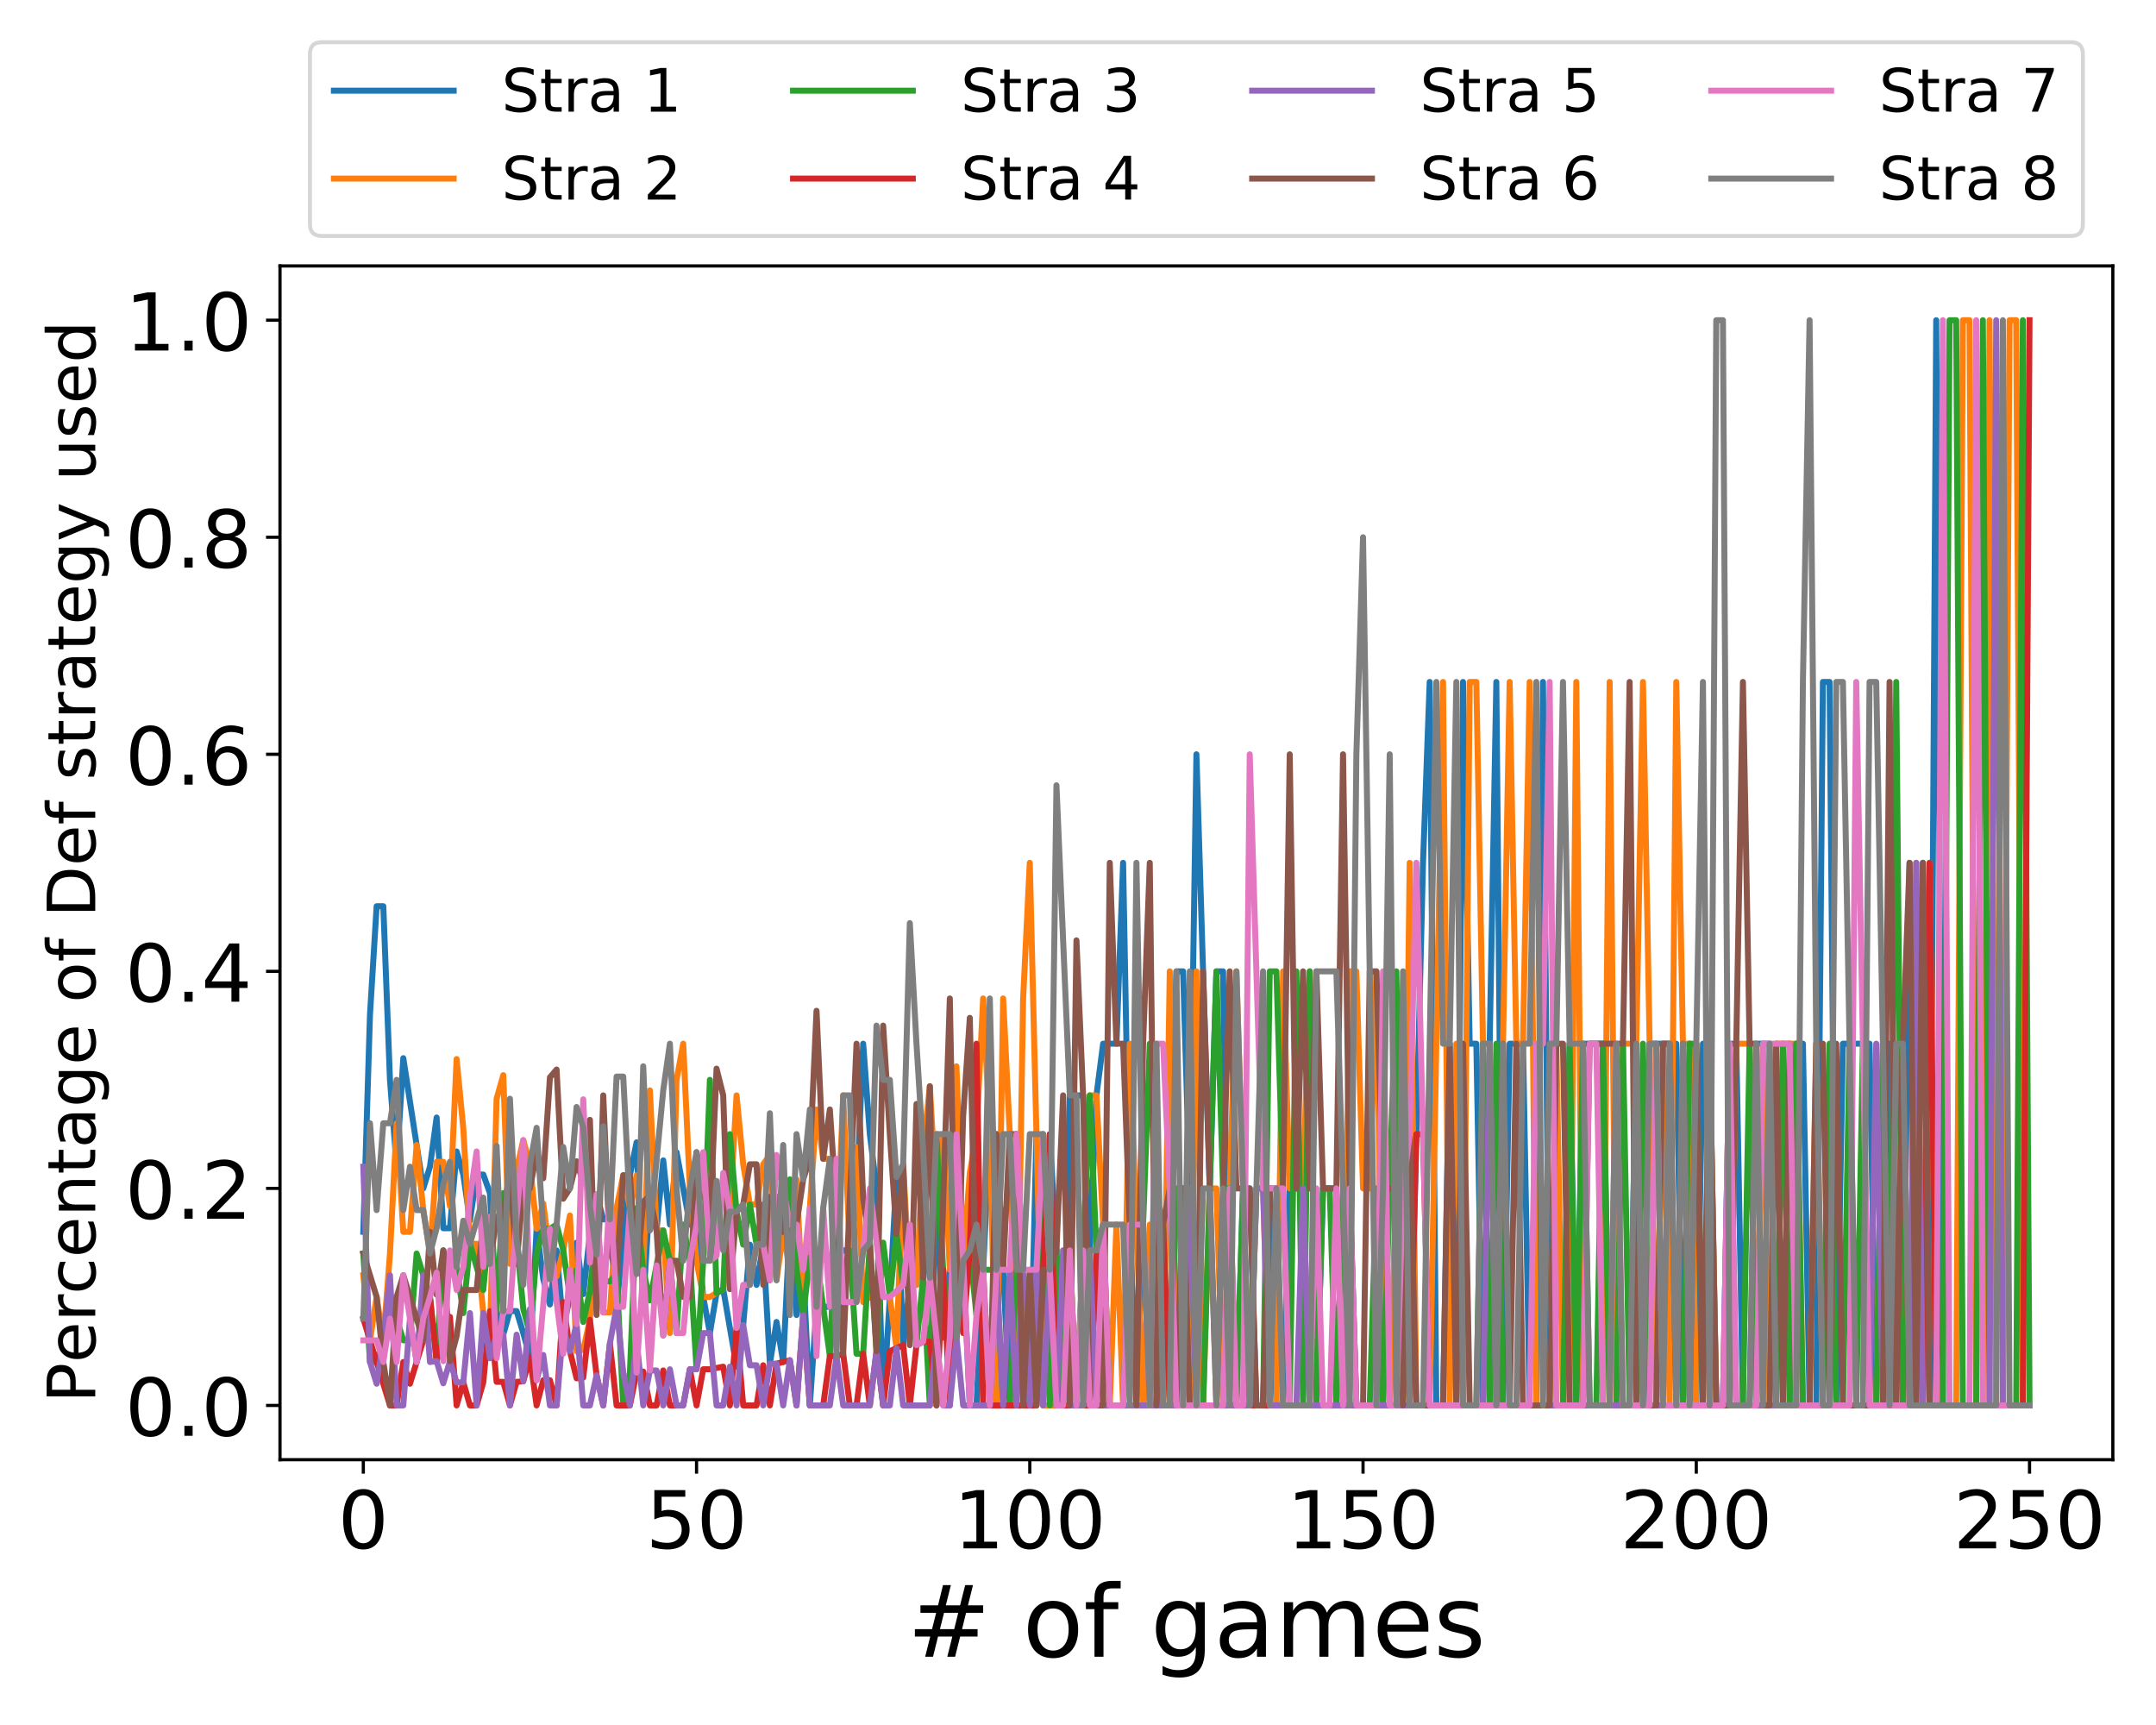 <?xml version="1.0" encoding="utf-8" standalone="no"?>
<!DOCTYPE svg PUBLIC "-//W3C//DTD SVG 1.1//EN"
  "http://www.w3.org/Graphics/SVG/1.1/DTD/svg11.dtd">
<!-- Created with matplotlib (https://matplotlib.org/) -->
<svg height="432pt" version="1.1" viewBox="0 0 540 432" width="540pt" xmlns="http://www.w3.org/2000/svg" xmlns:xlink="http://www.w3.org/1999/xlink">
 <defs>
  <style type="text/css">
*{stroke-linecap:butt;stroke-linejoin:round;}
  </style>
 </defs>
 <g id="figure_1">
  <g id="patch_1">
   <path d="M 0 432 
L 540 432 
L 540 0 
L 0 0 
z
" style="fill:#ffffff;"/>
  </g>
  <g id="axes_1">
   <g id="patch_2">
    <path d="M 70.13 365.56 
L 529.188 365.56 
L 529.188 66.6 
L 70.13 66.6 
z
" style="fill:#ffffff;"/>
   </g>
   <g id="matplotlib.axis_1">
    <g id="xtick_1">
     <g id="line2d_1">
      <defs>
       <path d="M 0 0 
L 0 3.5 
" id="m68099108a1" style="stroke:#000000;stroke-width:0.8;"/>
      </defs>
      <g>
       <use style="stroke:#000000;stroke-width:0.8;" x="90.996" xlink:href="#m68099108a1" y="365.56"/>
      </g>
     </g>
     <g id="text_1">
      <!-- 0 -->
      <defs>
       <path d="M 31.781 66.406 
Q 24.172 66.406 20.328 58.906 
Q 16.5 51.422 16.5 36.375 
Q 16.5 21.391 20.328 13.891 
Q 24.172 6.391 31.781 6.391 
Q 39.453 6.391 43.281 13.891 
Q 47.125 21.391 47.125 36.375 
Q 47.125 51.422 43.281 58.906 
Q 39.453 66.406 31.781 66.406 
z
M 31.781 74.219 
Q 44.047 74.219 50.516 64.516 
Q 56.984 54.828 56.984 36.375 
Q 56.984 17.969 50.516 8.266 
Q 44.047 -1.422 31.781 -1.422 
Q 19.531 -1.422 13.062 8.266 
Q 6.594 17.969 6.594 36.375 
Q 6.594 54.828 13.062 64.516 
Q 19.531 74.219 31.781 74.219 
z
" id="DejaVuSans-48"/>
      </defs>
      <g transform="translate(84.634 387.757)scale(0.2 -0.2)">
       <use xlink:href="#DejaVuSans-48"/>
      </g>
     </g>
    </g>
    <g id="xtick_2">
     <g id="line2d_2">
      <g>
       <use style="stroke:#000000;stroke-width:0.8;" x="174.461" xlink:href="#m68099108a1" y="365.56"/>
      </g>
     </g>
     <g id="text_2">
      <!-- 50 -->
      <defs>
       <path d="M 10.797 72.906 
L 49.516 72.906 
L 49.516 64.594 
L 19.828 64.594 
L 19.828 46.734 
Q 21.969 47.469 24.109 47.828 
Q 26.266 48.188 28.422 48.188 
Q 40.625 48.188 47.75 41.5 
Q 54.891 34.812 54.891 23.391 
Q 54.891 11.625 47.562 5.094 
Q 40.234 -1.422 26.906 -1.422 
Q 22.312 -1.422 17.547 -0.641 
Q 12.797 0.141 7.719 1.703 
L 7.719 11.625 
Q 12.109 9.234 16.797 8.062 
Q 21.484 6.891 26.703 6.891 
Q 35.156 6.891 40.078 11.328 
Q 45.016 15.766 45.016 23.391 
Q 45.016 31 40.078 35.438 
Q 35.156 39.891 26.703 39.891 
Q 22.75 39.891 18.812 39.016 
Q 14.891 38.141 10.797 36.281 
z
" id="DejaVuSans-53"/>
      </defs>
      <g transform="translate(161.736 387.757)scale(0.2 -0.2)">
       <use xlink:href="#DejaVuSans-53"/>
       <use x="63.623" xlink:href="#DejaVuSans-48"/>
      </g>
     </g>
    </g>
    <g id="xtick_3">
     <g id="line2d_3">
      <g>
       <use style="stroke:#000000;stroke-width:0.8;" x="257.926" xlink:href="#m68099108a1" y="365.56"/>
      </g>
     </g>
     <g id="text_3">
      <!-- 100 -->
      <defs>
       <path d="M 12.406 8.297 
L 28.516 8.297 
L 28.516 63.922 
L 10.984 60.406 
L 10.984 69.391 
L 28.422 72.906 
L 38.281 72.906 
L 38.281 8.297 
L 54.391 8.297 
L 54.391 0 
L 12.406 0 
z
" id="DejaVuSans-49"/>
      </defs>
      <g transform="translate(238.839 387.757)scale(0.2 -0.2)">
       <use xlink:href="#DejaVuSans-49"/>
       <use x="63.623" xlink:href="#DejaVuSans-48"/>
       <use x="127.246" xlink:href="#DejaVuSans-48"/>
      </g>
     </g>
    </g>
    <g id="xtick_4">
     <g id="line2d_4">
      <g>
       <use style="stroke:#000000;stroke-width:0.8;" x="341.391" xlink:href="#m68099108a1" y="365.56"/>
      </g>
     </g>
     <g id="text_4">
      <!-- 150 -->
      <g transform="translate(322.304 387.757)scale(0.2 -0.2)">
       <use xlink:href="#DejaVuSans-49"/>
       <use x="63.623" xlink:href="#DejaVuSans-53"/>
       <use x="127.246" xlink:href="#DejaVuSans-48"/>
      </g>
     </g>
    </g>
    <g id="xtick_5">
     <g id="line2d_5">
      <g>
       <use style="stroke:#000000;stroke-width:0.8;" x="424.856" xlink:href="#m68099108a1" y="365.56"/>
      </g>
     </g>
     <g id="text_5">
      <!-- 200 -->
      <defs>
       <path d="M 19.188 8.297 
L 53.609 8.297 
L 53.609 0 
L 7.328 0 
L 7.328 8.297 
Q 12.938 14.109 22.625 23.891 
Q 32.328 33.688 34.812 36.531 
Q 39.547 41.844 41.422 45.531 
Q 43.312 49.219 43.312 52.781 
Q 43.312 58.594 39.234 62.25 
Q 35.156 65.922 28.609 65.922 
Q 23.969 65.922 18.812 64.312 
Q 13.672 62.703 7.812 59.422 
L 7.812 69.391 
Q 13.766 71.781 18.938 73 
Q 24.125 74.219 28.422 74.219 
Q 39.75 74.219 46.484 68.547 
Q 53.219 62.891 53.219 53.422 
Q 53.219 48.922 51.531 44.891 
Q 49.859 40.875 45.406 35.406 
Q 44.188 33.984 37.641 27.219 
Q 31.109 20.453 19.188 8.297 
z
" id="DejaVuSans-50"/>
      </defs>
      <g transform="translate(405.769 387.757)scale(0.2 -0.2)">
       <use xlink:href="#DejaVuSans-50"/>
       <use x="63.623" xlink:href="#DejaVuSans-48"/>
       <use x="127.246" xlink:href="#DejaVuSans-48"/>
      </g>
     </g>
    </g>
    <g id="xtick_6">
     <g id="line2d_6">
      <g>
       <use style="stroke:#000000;stroke-width:0.8;" x="508.321" xlink:href="#m68099108a1" y="365.56"/>
      </g>
     </g>
     <g id="text_6">
      <!-- 250 -->
      <g transform="translate(489.234 387.757)scale(0.2 -0.2)">
       <use xlink:href="#DejaVuSans-50"/>
       <use x="63.623" xlink:href="#DejaVuSans-53"/>
       <use x="127.246" xlink:href="#DejaVuSans-48"/>
      </g>
     </g>
    </g>
    <g id="text_7">
     <!-- # of games -->
     <defs>
      <path d="M 51.125 44 
L 36.922 44 
L 32.812 27.688 
L 47.125 27.688 
z
M 43.797 71.781 
L 38.719 51.516 
L 52.984 51.516 
L 58.109 71.781 
L 65.922 71.781 
L 60.891 51.516 
L 76.125 51.516 
L 76.125 44 
L 58.984 44 
L 54.984 27.688 
L 70.516 27.688 
L 70.516 20.219 
L 53.078 20.219 
L 48 0 
L 40.188 0 
L 45.219 20.219 
L 30.906 20.219 
L 25.875 0 
L 18.016 0 
L 23.094 20.219 
L 7.719 20.219 
L 7.719 27.688 
L 24.906 27.688 
L 29 44 
L 13.281 44 
L 13.281 51.516 
L 30.906 51.516 
L 35.891 71.781 
z
" id="DejaVuSans-35"/>
      <path id="DejaVuSans-32"/>
      <path d="M 30.609 48.391 
Q 23.391 48.391 19.188 42.75 
Q 14.984 37.109 14.984 27.297 
Q 14.984 17.484 19.156 11.844 
Q 23.344 6.203 30.609 6.203 
Q 37.797 6.203 41.984 11.859 
Q 46.188 17.531 46.188 27.297 
Q 46.188 37.016 41.984 42.703 
Q 37.797 48.391 30.609 48.391 
z
M 30.609 56 
Q 42.328 56 49.016 48.375 
Q 55.719 40.766 55.719 27.297 
Q 55.719 13.875 49.016 6.219 
Q 42.328 -1.422 30.609 -1.422 
Q 18.844 -1.422 12.172 6.219 
Q 5.516 13.875 5.516 27.297 
Q 5.516 40.766 12.172 48.375 
Q 18.844 56 30.609 56 
z
" id="DejaVuSans-111"/>
      <path d="M 37.109 75.984 
L 37.109 68.5 
L 28.516 68.5 
Q 23.688 68.5 21.797 66.547 
Q 19.922 64.594 19.922 59.516 
L 19.922 54.688 
L 34.719 54.688 
L 34.719 47.703 
L 19.922 47.703 
L 19.922 0 
L 10.891 0 
L 10.891 47.703 
L 2.297 47.703 
L 2.297 54.688 
L 10.891 54.688 
L 10.891 58.5 
Q 10.891 67.625 15.141 71.797 
Q 19.391 75.984 28.609 75.984 
z
" id="DejaVuSans-102"/>
      <path d="M 45.406 27.984 
Q 45.406 37.75 41.375 43.109 
Q 37.359 48.484 30.078 48.484 
Q 22.859 48.484 18.828 43.109 
Q 14.797 37.75 14.797 27.984 
Q 14.797 18.266 18.828 12.891 
Q 22.859 7.516 30.078 7.516 
Q 37.359 7.516 41.375 12.891 
Q 45.406 18.266 45.406 27.984 
z
M 54.391 6.781 
Q 54.391 -7.172 48.188 -13.984 
Q 42 -20.797 29.203 -20.797 
Q 24.469 -20.797 20.266 -20.094 
Q 16.062 -19.391 12.109 -17.922 
L 12.109 -9.188 
Q 16.062 -11.328 19.922 -12.344 
Q 23.781 -13.375 27.781 -13.375 
Q 36.625 -13.375 41.016 -8.766 
Q 45.406 -4.156 45.406 5.172 
L 45.406 9.625 
Q 42.625 4.781 38.281 2.391 
Q 33.938 0 27.875 0 
Q 17.828 0 11.672 7.656 
Q 5.516 15.328 5.516 27.984 
Q 5.516 40.672 11.672 48.328 
Q 17.828 56 27.875 56 
Q 33.938 56 38.281 53.609 
Q 42.625 51.219 45.406 46.391 
L 45.406 54.688 
L 54.391 54.688 
z
" id="DejaVuSans-103"/>
      <path d="M 34.281 27.484 
Q 23.391 27.484 19.188 25 
Q 14.984 22.516 14.984 16.5 
Q 14.984 11.719 18.141 8.906 
Q 21.297 6.109 26.703 6.109 
Q 34.188 6.109 38.703 11.406 
Q 43.219 16.703 43.219 25.484 
L 43.219 27.484 
z
M 52.203 31.203 
L 52.203 0 
L 43.219 0 
L 43.219 8.297 
Q 40.141 3.328 35.547 0.953 
Q 30.953 -1.422 24.312 -1.422 
Q 15.922 -1.422 10.953 3.297 
Q 6 8.016 6 15.922 
Q 6 25.141 12.172 29.828 
Q 18.359 34.516 30.609 34.516 
L 43.219 34.516 
L 43.219 35.406 
Q 43.219 41.609 39.141 45 
Q 35.062 48.391 27.688 48.391 
Q 23 48.391 18.547 47.266 
Q 14.109 46.141 10.016 43.891 
L 10.016 52.203 
Q 14.938 54.109 19.578 55.047 
Q 24.219 56 28.609 56 
Q 40.484 56 46.344 49.844 
Q 52.203 43.703 52.203 31.203 
z
" id="DejaVuSans-97"/>
      <path d="M 52 44.188 
Q 55.375 50.25 60.062 53.125 
Q 64.75 56 71.094 56 
Q 79.641 56 84.281 50.016 
Q 88.922 44.047 88.922 33.016 
L 88.922 0 
L 79.891 0 
L 79.891 32.719 
Q 79.891 40.578 77.094 44.375 
Q 74.312 48.188 68.609 48.188 
Q 61.625 48.188 57.562 43.547 
Q 53.516 38.922 53.516 30.906 
L 53.516 0 
L 44.484 0 
L 44.484 32.719 
Q 44.484 40.625 41.703 44.406 
Q 38.922 48.188 33.109 48.188 
Q 26.219 48.188 22.156 43.531 
Q 18.109 38.875 18.109 30.906 
L 18.109 0 
L 9.078 0 
L 9.078 54.688 
L 18.109 54.688 
L 18.109 46.188 
Q 21.188 51.219 25.484 53.609 
Q 29.781 56 35.688 56 
Q 41.656 56 45.828 52.969 
Q 50 49.953 52 44.188 
z
" id="DejaVuSans-109"/>
      <path d="M 56.203 29.594 
L 56.203 25.203 
L 14.891 25.203 
Q 15.484 15.922 20.484 11.062 
Q 25.484 6.203 34.422 6.203 
Q 39.594 6.203 44.453 7.469 
Q 49.312 8.734 54.109 11.281 
L 54.109 2.781 
Q 49.266 0.734 44.188 -0.344 
Q 39.109 -1.422 33.891 -1.422 
Q 20.797 -1.422 13.156 6.188 
Q 5.516 13.812 5.516 26.812 
Q 5.516 40.234 12.766 48.109 
Q 20.016 56 32.328 56 
Q 43.359 56 49.781 48.891 
Q 56.203 41.797 56.203 29.594 
z
M 47.219 32.234 
Q 47.125 39.594 43.094 43.984 
Q 39.062 48.391 32.422 48.391 
Q 24.906 48.391 20.391 44.141 
Q 15.875 39.891 15.188 32.172 
z
" id="DejaVuSans-101"/>
      <path d="M 44.281 53.078 
L 44.281 44.578 
Q 40.484 46.531 36.375 47.5 
Q 32.281 48.484 27.875 48.484 
Q 21.188 48.484 17.844 46.438 
Q 14.5 44.391 14.5 40.281 
Q 14.5 37.156 16.891 35.375 
Q 19.281 33.594 26.516 31.984 
L 29.594 31.297 
Q 39.156 29.25 43.188 25.516 
Q 47.219 21.781 47.219 15.094 
Q 47.219 7.469 41.188 3.016 
Q 35.156 -1.422 24.609 -1.422 
Q 20.219 -1.422 15.453 -0.562 
Q 10.688 0.297 5.422 2 
L 5.422 11.281 
Q 10.406 8.688 15.234 7.391 
Q 20.062 6.109 24.812 6.109 
Q 31.156 6.109 34.562 8.281 
Q 37.984 10.453 37.984 14.406 
Q 37.984 18.062 35.516 20.016 
Q 33.062 21.969 24.703 23.781 
L 21.578 24.516 
Q 13.234 26.266 9.516 29.906 
Q 5.812 33.547 5.812 39.891 
Q 5.812 47.609 11.281 51.797 
Q 16.75 56 26.812 56 
Q 31.781 56 36.172 55.266 
Q 40.578 54.547 44.281 53.078 
z
" id="DejaVuSans-115"/>
     </defs>
     <g transform="translate(227.216 414.912)scale(0.25 -0.25)">
      <use xlink:href="#DejaVuSans-35"/>
      <use x="83.789" xlink:href="#DejaVuSans-32"/>
      <use x="115.576" xlink:href="#DejaVuSans-111"/>
      <use x="176.758" xlink:href="#DejaVuSans-102"/>
      <use x="211.963" xlink:href="#DejaVuSans-32"/>
      <use x="243.75" xlink:href="#DejaVuSans-103"/>
      <use x="307.227" xlink:href="#DejaVuSans-97"/>
      <use x="368.506" xlink:href="#DejaVuSans-109"/>
      <use x="465.918" xlink:href="#DejaVuSans-101"/>
      <use x="527.441" xlink:href="#DejaVuSans-115"/>
     </g>
    </g>
   </g>
   <g id="matplotlib.axis_2">
    <g id="ytick_1">
     <g id="line2d_7">
      <defs>
       <path d="M 0 0 
L -3.5 0 
" id="m85d0d2dd75" style="stroke:#000000;stroke-width:0.8;"/>
      </defs>
      <g>
       <use style="stroke:#000000;stroke-width:0.8;" x="70.13" xlink:href="#m85d0d2dd75" y="351.971"/>
      </g>
     </g>
     <g id="text_8">
      <!-- 0.0 -->
      <defs>
       <path d="M 10.688 12.406 
L 21 12.406 
L 21 0 
L 10.688 0 
z
" id="DejaVuSans-46"/>
      </defs>
      <g transform="translate(31.324 359.569)scale(0.2 -0.2)">
       <use xlink:href="#DejaVuSans-48"/>
       <use x="63.623" xlink:href="#DejaVuSans-46"/>
       <use x="95.41" xlink:href="#DejaVuSans-48"/>
      </g>
     </g>
    </g>
    <g id="ytick_2">
     <g id="line2d_8">
      <g>
       <use style="stroke:#000000;stroke-width:0.8;" x="70.13" xlink:href="#m85d0d2dd75" y="297.615"/>
      </g>
     </g>
     <g id="text_9">
      <!-- 0.2 -->
      <g transform="translate(31.324 305.213)scale(0.2 -0.2)">
       <use xlink:href="#DejaVuSans-48"/>
       <use x="63.623" xlink:href="#DejaVuSans-46"/>
       <use x="95.41" xlink:href="#DejaVuSans-50"/>
      </g>
     </g>
    </g>
    <g id="ytick_3">
     <g id="line2d_9">
      <g>
       <use style="stroke:#000000;stroke-width:0.8;" x="70.13" xlink:href="#m85d0d2dd75" y="243.258"/>
      </g>
     </g>
     <g id="text_10">
      <!-- 0.4 -->
      <defs>
       <path d="M 37.797 64.312 
L 12.891 25.391 
L 37.797 25.391 
z
M 35.203 72.906 
L 47.609 72.906 
L 47.609 25.391 
L 58.016 25.391 
L 58.016 17.188 
L 47.609 17.188 
L 47.609 0 
L 37.797 0 
L 37.797 17.188 
L 4.891 17.188 
L 4.891 26.703 
z
" id="DejaVuSans-52"/>
      </defs>
      <g transform="translate(31.324 250.857)scale(0.2 -0.2)">
       <use xlink:href="#DejaVuSans-48"/>
       <use x="63.623" xlink:href="#DejaVuSans-46"/>
       <use x="95.41" xlink:href="#DejaVuSans-52"/>
      </g>
     </g>
    </g>
    <g id="ytick_4">
     <g id="line2d_10">
      <g>
       <use style="stroke:#000000;stroke-width:0.8;" x="70.13" xlink:href="#m85d0d2dd75" y="188.902"/>
      </g>
     </g>
     <g id="text_11">
      <!-- 0.6 -->
      <defs>
       <path d="M 33.016 40.375 
Q 26.375 40.375 22.484 35.828 
Q 18.609 31.297 18.609 23.391 
Q 18.609 15.531 22.484 10.953 
Q 26.375 6.391 33.016 6.391 
Q 39.656 6.391 43.531 10.953 
Q 47.406 15.531 47.406 23.391 
Q 47.406 31.297 43.531 35.828 
Q 39.656 40.375 33.016 40.375 
z
M 52.594 71.297 
L 52.594 62.312 
Q 48.875 64.062 45.094 64.984 
Q 41.312 65.922 37.594 65.922 
Q 27.828 65.922 22.672 59.328 
Q 17.531 52.734 16.797 39.406 
Q 19.672 43.656 24.016 45.922 
Q 28.375 48.188 33.594 48.188 
Q 44.578 48.188 50.953 41.516 
Q 57.328 34.859 57.328 23.391 
Q 57.328 12.156 50.688 5.359 
Q 44.047 -1.422 33.016 -1.422 
Q 20.359 -1.422 13.672 8.266 
Q 6.984 17.969 6.984 36.375 
Q 6.984 53.656 15.188 63.938 
Q 23.391 74.219 37.203 74.219 
Q 40.922 74.219 44.703 73.484 
Q 48.484 72.75 52.594 71.297 
z
" id="DejaVuSans-54"/>
      </defs>
      <g transform="translate(31.324 196.5)scale(0.2 -0.2)">
       <use xlink:href="#DejaVuSans-48"/>
       <use x="63.623" xlink:href="#DejaVuSans-46"/>
       <use x="95.41" xlink:href="#DejaVuSans-54"/>
      </g>
     </g>
    </g>
    <g id="ytick_5">
     <g id="line2d_11">
      <g>
       <use style="stroke:#000000;stroke-width:0.8;" x="70.13" xlink:href="#m85d0d2dd75" y="134.545"/>
      </g>
     </g>
     <g id="text_12">
      <!-- 0.8 -->
      <defs>
       <path d="M 31.781 34.625 
Q 24.75 34.625 20.719 30.859 
Q 16.703 27.094 16.703 20.516 
Q 16.703 13.922 20.719 10.156 
Q 24.75 6.391 31.781 6.391 
Q 38.812 6.391 42.859 10.172 
Q 46.922 13.969 46.922 20.516 
Q 46.922 27.094 42.891 30.859 
Q 38.875 34.625 31.781 34.625 
z
M 21.922 38.812 
Q 15.578 40.375 12.031 44.719 
Q 8.5 49.078 8.5 55.328 
Q 8.5 64.062 14.719 69.141 
Q 20.953 74.219 31.781 74.219 
Q 42.672 74.219 48.875 69.141 
Q 55.078 64.062 55.078 55.328 
Q 55.078 49.078 51.531 44.719 
Q 48 40.375 41.703 38.812 
Q 48.828 37.156 52.797 32.312 
Q 56.781 27.484 56.781 20.516 
Q 56.781 9.906 50.312 4.234 
Q 43.844 -1.422 31.781 -1.422 
Q 19.734 -1.422 13.25 4.234 
Q 6.781 9.906 6.781 20.516 
Q 6.781 27.484 10.781 32.312 
Q 14.797 37.156 21.922 38.812 
z
M 18.312 54.391 
Q 18.312 48.734 21.844 45.562 
Q 25.391 42.391 31.781 42.391 
Q 38.141 42.391 41.719 45.562 
Q 45.312 48.734 45.312 54.391 
Q 45.312 60.062 41.719 63.234 
Q 38.141 66.406 31.781 66.406 
Q 25.391 66.406 21.844 63.234 
Q 18.312 60.062 18.312 54.391 
z
" id="DejaVuSans-56"/>
      </defs>
      <g transform="translate(31.324 142.144)scale(0.2 -0.2)">
       <use xlink:href="#DejaVuSans-48"/>
       <use x="63.623" xlink:href="#DejaVuSans-46"/>
       <use x="95.41" xlink:href="#DejaVuSans-56"/>
      </g>
     </g>
    </g>
    <g id="ytick_6">
     <g id="line2d_12">
      <g>
       <use style="stroke:#000000;stroke-width:0.8;" x="70.13" xlink:href="#m85d0d2dd75" y="80.189"/>
      </g>
     </g>
     <g id="text_13">
      <!-- 1.0 -->
      <g transform="translate(31.324 87.788)scale(0.2 -0.2)">
       <use xlink:href="#DejaVuSans-49"/>
       <use x="63.623" xlink:href="#DejaVuSans-46"/>
       <use x="95.41" xlink:href="#DejaVuSans-48"/>
      </g>
     </g>
    </g>
    <g id="text_14">
     <!-- Percentage of Def strategy used -->
     <defs>
      <path d="M 19.672 64.797 
L 19.672 37.406 
L 32.078 37.406 
Q 38.969 37.406 42.719 40.969 
Q 46.484 44.531 46.484 51.125 
Q 46.484 57.672 42.719 61.234 
Q 38.969 64.797 32.078 64.797 
z
M 9.812 72.906 
L 32.078 72.906 
Q 44.344 72.906 50.609 67.359 
Q 56.891 61.812 56.891 51.125 
Q 56.891 40.328 50.609 34.812 
Q 44.344 29.297 32.078 29.297 
L 19.672 29.297 
L 19.672 0 
L 9.812 0 
z
" id="DejaVuSans-80"/>
      <path d="M 41.109 46.297 
Q 39.594 47.172 37.812 47.578 
Q 36.031 48 33.891 48 
Q 26.266 48 22.188 43.047 
Q 18.109 38.094 18.109 28.812 
L 18.109 0 
L 9.078 0 
L 9.078 54.688 
L 18.109 54.688 
L 18.109 46.188 
Q 20.953 51.172 25.484 53.578 
Q 30.031 56 36.531 56 
Q 37.453 56 38.578 55.875 
Q 39.703 55.766 41.062 55.516 
z
" id="DejaVuSans-114"/>
      <path d="M 48.781 52.594 
L 48.781 44.188 
Q 44.969 46.297 41.141 47.344 
Q 37.312 48.391 33.406 48.391 
Q 24.656 48.391 19.812 42.844 
Q 14.984 37.312 14.984 27.297 
Q 14.984 17.281 19.812 11.734 
Q 24.656 6.203 33.406 6.203 
Q 37.312 6.203 41.141 7.25 
Q 44.969 8.297 48.781 10.406 
L 48.781 2.094 
Q 45.016 0.344 40.984 -0.531 
Q 36.969 -1.422 32.422 -1.422 
Q 20.062 -1.422 12.781 6.344 
Q 5.516 14.109 5.516 27.297 
Q 5.516 40.672 12.859 48.328 
Q 20.219 56 33.016 56 
Q 37.156 56 41.109 55.141 
Q 45.062 54.297 48.781 52.594 
z
" id="DejaVuSans-99"/>
      <path d="M 54.891 33.016 
L 54.891 0 
L 45.906 0 
L 45.906 32.719 
Q 45.906 40.484 42.875 44.328 
Q 39.844 48.188 33.797 48.188 
Q 26.516 48.188 22.312 43.547 
Q 18.109 38.922 18.109 30.906 
L 18.109 0 
L 9.078 0 
L 9.078 54.688 
L 18.109 54.688 
L 18.109 46.188 
Q 21.344 51.125 25.703 53.562 
Q 30.078 56 35.797 56 
Q 45.219 56 50.047 50.172 
Q 54.891 44.344 54.891 33.016 
z
" id="DejaVuSans-110"/>
      <path d="M 18.312 70.219 
L 18.312 54.688 
L 36.812 54.688 
L 36.812 47.703 
L 18.312 47.703 
L 18.312 18.016 
Q 18.312 11.328 20.141 9.422 
Q 21.969 7.516 27.594 7.516 
L 36.812 7.516 
L 36.812 0 
L 27.594 0 
Q 17.188 0 13.234 3.875 
Q 9.281 7.766 9.281 18.016 
L 9.281 47.703 
L 2.688 47.703 
L 2.688 54.688 
L 9.281 54.688 
L 9.281 70.219 
z
" id="DejaVuSans-116"/>
      <path d="M 19.672 64.797 
L 19.672 8.109 
L 31.594 8.109 
Q 46.688 8.109 53.688 14.938 
Q 60.688 21.781 60.688 36.531 
Q 60.688 51.172 53.688 57.984 
Q 46.688 64.797 31.594 64.797 
z
M 9.812 72.906 
L 30.078 72.906 
Q 51.266 72.906 61.172 64.094 
Q 71.094 55.281 71.094 36.531 
Q 71.094 17.672 61.125 8.828 
Q 51.172 0 30.078 0 
L 9.812 0 
z
" id="DejaVuSans-68"/>
      <path d="M 32.172 -5.078 
Q 28.375 -14.844 24.75 -17.812 
Q 21.141 -20.797 15.094 -20.797 
L 7.906 -20.797 
L 7.906 -13.281 
L 13.188 -13.281 
Q 16.891 -13.281 18.938 -11.516 
Q 21 -9.766 23.484 -3.219 
L 25.094 0.875 
L 2.984 54.688 
L 12.5 54.688 
L 29.594 11.922 
L 46.688 54.688 
L 56.203 54.688 
z
" id="DejaVuSans-121"/>
      <path d="M 8.5 21.578 
L 8.5 54.688 
L 17.484 54.688 
L 17.484 21.922 
Q 17.484 14.156 20.5 10.266 
Q 23.531 6.391 29.594 6.391 
Q 36.859 6.391 41.078 11.031 
Q 45.312 15.672 45.312 23.688 
L 45.312 54.688 
L 54.297 54.688 
L 54.297 0 
L 45.312 0 
L 45.312 8.406 
Q 42.047 3.422 37.719 1 
Q 33.406 -1.422 27.688 -1.422 
Q 18.266 -1.422 13.375 4.438 
Q 8.5 10.297 8.5 21.578 
z
M 31.109 56 
z
" id="DejaVuSans-117"/>
      <path d="M 45.406 46.391 
L 45.406 75.984 
L 54.391 75.984 
L 54.391 0 
L 45.406 0 
L 45.406 8.203 
Q 42.578 3.328 38.25 0.953 
Q 33.938 -1.422 27.875 -1.422 
Q 17.969 -1.422 11.734 6.484 
Q 5.516 14.406 5.516 27.297 
Q 5.516 40.188 11.734 48.094 
Q 17.969 56 27.875 56 
Q 33.938 56 38.25 53.625 
Q 42.578 51.266 45.406 46.391 
z
M 14.797 27.297 
Q 14.797 17.391 18.875 11.75 
Q 22.953 6.109 30.078 6.109 
Q 37.203 6.109 41.297 11.75 
Q 45.406 17.391 45.406 27.297 
Q 45.406 37.203 41.297 42.844 
Q 37.203 48.484 30.078 48.484 
Q 22.953 48.484 18.875 42.844 
Q 14.797 37.203 14.797 27.297 
z
" id="DejaVuSans-100"/>
     </defs>
     <g transform="translate(23.858 351.337)rotate(-90)scale(0.167 -0.167)">
      <use xlink:href="#DejaVuSans-80"/>
      <use x="60.256" xlink:href="#DejaVuSans-101"/>
      <use x="121.779" xlink:href="#DejaVuSans-114"/>
      <use x="162.861" xlink:href="#DejaVuSans-99"/>
      <use x="217.842" xlink:href="#DejaVuSans-101"/>
      <use x="279.365" xlink:href="#DejaVuSans-110"/>
      <use x="342.744" xlink:href="#DejaVuSans-116"/>
      <use x="381.953" xlink:href="#DejaVuSans-97"/>
      <use x="443.232" xlink:href="#DejaVuSans-103"/>
      <use x="506.709" xlink:href="#DejaVuSans-101"/>
      <use x="568.232" xlink:href="#DejaVuSans-32"/>
      <use x="600.02" xlink:href="#DejaVuSans-111"/>
      <use x="661.201" xlink:href="#DejaVuSans-102"/>
      <use x="696.406" xlink:href="#DejaVuSans-32"/>
      <use x="728.193" xlink:href="#DejaVuSans-68"/>
      <use x="805.195" xlink:href="#DejaVuSans-101"/>
      <use x="866.719" xlink:href="#DejaVuSans-102"/>
      <use x="901.924" xlink:href="#DejaVuSans-32"/>
      <use x="933.711" xlink:href="#DejaVuSans-115"/>
      <use x="985.811" xlink:href="#DejaVuSans-116"/>
      <use x="1025.02" xlink:href="#DejaVuSans-114"/>
      <use x="1066.133" xlink:href="#DejaVuSans-97"/>
      <use x="1127.412" xlink:href="#DejaVuSans-116"/>
      <use x="1166.621" xlink:href="#DejaVuSans-101"/>
      <use x="1228.145" xlink:href="#DejaVuSans-103"/>
      <use x="1291.621" xlink:href="#DejaVuSans-121"/>
      <use x="1350.801" xlink:href="#DejaVuSans-32"/>
      <use x="1382.588" xlink:href="#DejaVuSans-117"/>
      <use x="1445.967" xlink:href="#DejaVuSans-115"/>
      <use x="1498.066" xlink:href="#DejaVuSans-101"/>
      <use x="1559.59" xlink:href="#DejaVuSans-100"/>
     </g>
    </g>
   </g>
   <g id="line2d_13">
    <path clip-path="url(#p45b66fae19)" d="M 90.996 308.486 
L 92.666 254.129 
L 94.335 226.951 
L 96.004 226.951 
L 97.673 270.436 
L 99.343 292.179 
L 101.012 265.001 
L 106.02 297.615 
L 107.689 292.179 
L 109.359 279.866 
L 111.028 307.598 
L 112.697 307.598 
L 114.366 288.362 
L 116.036 294.145 
L 117.705 305.71 
L 119.374 294.145 
L 121.044 294.145 
L 122.713 298.796 
L 124.382 328.338 
L 126.052 334.246 
L 127.721 328.338 
L 129.39 328.338 
L 131.059 333.852 
L 132.729 339.892 
L 134.398 307.727 
L 136.067 320.368 
L 137.737 326.689 
L 139.406 313.145 
L 141.075 332.558 
L 142.745 324.793 
L 144.414 311.204 
L 146.083 324.096 
L 147.752 309.058 
L 149.422 299.124 
L 151.091 305.38 
L 152.76 305.38 
L 154.43 327.263 
L 157.768 294.32 
L 159.438 286.084 
L 161.107 326.491 
L 162.776 299.368 
L 164.445 308.135 
L 166.115 290.601 
L 167.784 306.674 
L 169.453 288.555 
L 172.792 306.674 
L 174.461 306.674 
L 176.131 324.793 
L 177.8 333.852 
L 179.469 323.856 
L 181.139 322.851 
L 184.477 342.264 
L 186.146 331.839 
L 187.816 311.707 
L 189.485 321.773 
L 191.154 311.707 
L 192.824 341.518 
L 194.493 331.065 
L 196.162 341.1 
L 197.832 306.674 
L 199.501 329.322 
L 201.17 317.998 
L 202.839 351.971 
L 204.509 327.263 
L 207.847 327.263 
L 209.517 314.91 
L 211.186 313.145 
L 212.855 313.145 
L 214.525 300.203 
L 216.194 261.377 
L 217.863 284.025 
L 219.532 297.615 
L 221.202 351.971 
L 222.871 324.793 
L 224.54 294.754 
L 226.21 336.872 
L 227.879 321.773 
L 229.548 321.773 
L 231.218 304.009 
L 232.887 319.997 
L 234.556 301.012 
L 236.225 334.985 
L 237.895 317.998 
L 239.564 334.985 
L 241.233 315.733 
L 242.903 351.971 
L 244.572 351.971 
L 247.911 284.025 
L 249.58 284.025 
L 252.918 351.971 
L 254.588 284.025 
L 257.926 351.971 
L 259.596 284.025 
L 261.265 351.971 
L 262.934 284.025 
L 264.604 313.145 
L 266.273 351.971 
L 267.942 274.319 
L 271.281 274.319 
L 272.95 313.145 
L 274.619 274.319 
L 276.289 261.377 
L 279.627 261.377 
L 281.297 216.08 
L 282.966 306.674 
L 284.635 351.971 
L 286.304 306.674 
L 287.974 351.971 
L 289.643 351.971 
L 291.312 306.674 
L 292.982 297.615 
L 294.651 243.258 
L 296.32 243.258 
L 297.99 297.615 
L 299.659 188.902 
L 302.997 297.615 
L 304.667 243.258 
L 306.336 243.258 
L 308.005 351.971 
L 309.675 351.971 
L 311.344 297.615 
L 313.013 297.615 
L 314.683 351.971 
L 316.352 351.971 
L 318.021 297.615 
L 319.69 351.971 
L 321.36 351.971 
L 323.029 297.615 
L 326.368 297.615 
L 328.037 351.971 
L 329.706 351.971 
L 331.376 297.615 
L 334.714 297.615 
L 336.383 351.971 
L 338.053 297.615 
L 339.722 351.971 
L 344.73 351.971 
L 346.399 297.615 
L 348.069 351.971 
L 349.738 297.615 
L 351.407 297.615 
L 353.076 351.971 
L 356.415 216.08 
L 358.084 170.783 
L 359.754 351.971 
L 361.423 351.971 
L 363.092 261.377 
L 364.762 351.971 
L 366.431 170.783 
L 368.1 261.377 
L 369.769 261.377 
L 371.439 351.971 
L 374.777 170.783 
L 376.447 351.971 
L 378.116 261.377 
L 381.455 261.377 
L 383.124 351.971 
L 384.793 351.971 
L 386.463 170.783 
L 388.132 351.971 
L 391.47 351.971 
L 393.14 261.377 
L 394.809 351.971 
L 396.478 261.377 
L 401.486 261.377 
L 403.156 351.971 
L 408.163 351.971 
L 409.833 261.377 
L 411.502 351.971 
L 413.171 261.377 
L 419.849 261.377 
L 421.518 351.971 
L 423.187 261.377 
L 424.856 351.971 
L 426.526 261.377 
L 428.195 261.377 
L 429.864 351.971 
L 431.534 351.971 
L 433.203 261.377 
L 434.872 261.377 
L 436.542 351.971 
L 438.211 351.971 
L 439.88 261.377 
L 443.219 261.377 
L 444.888 351.971 
L 448.227 351.971 
L 449.896 261.377 
L 451.565 261.377 
L 453.235 351.971 
L 454.904 351.971 
L 456.573 170.783 
L 458.242 170.783 
L 459.912 351.971 
L 461.581 261.377 
L 468.258 261.377 
L 469.928 351.971 
L 471.597 351.971 
L 473.266 261.377 
L 474.935 351.971 
L 476.605 351.971 
L 478.274 216.08 
L 479.943 351.971 
L 481.613 216.08 
L 483.282 351.971 
L 484.951 80.189 
L 486.621 351.971 
L 508.321 351.971 
L 508.321 351.971 
" style="fill:none;stroke:#1f77b4;stroke-linecap:square;stroke-width:1.5;"/>
   </g>
   <g id="line2d_14">
    <path clip-path="url(#p45b66fae19)" d="M 90.996 319.357 
L 92.666 335.664 
L 94.335 324.793 
L 96.004 335.664 
L 97.673 313.921 
L 99.343 281.308 
L 101.012 308.486 
L 102.681 308.486 
L 104.351 286.743 
L 106.02 303.05 
L 107.689 313.921 
L 109.359 290.959 
L 111.028 290.959 
L 112.697 302.052 
L 114.366 265.232 
L 116.036 282.58 
L 117.705 311.493 
L 119.374 311.493 
L 121.044 328.841 
L 122.713 334.246 
L 124.382 275.163 
L 126.052 269.255 
L 127.721 316.521 
L 129.39 292.888 
L 131.059 285.535 
L 132.729 291.575 
L 134.398 307.727 
L 136.067 301.407 
L 137.737 314.048 
L 139.406 319.616 
L 141.075 313.145 
L 142.745 304.409 
L 144.414 338.382 
L 146.083 338.033 
L 147.752 330.514 
L 149.422 306.674 
L 151.091 328.675 
L 152.76 328.675 
L 154.43 302.556 
L 156.099 294.32 
L 157.768 302.556 
L 159.438 294.32 
L 161.107 317.998 
L 162.776 273.067 
L 164.445 308.135 
L 166.115 308.135 
L 167.784 333.852 
L 169.453 270.436 
L 171.123 261.377 
L 172.792 297.615 
L 174.461 315.733 
L 176.131 324.793 
L 177.8 324.793 
L 181.139 322.851 
L 182.808 303.438 
L 184.477 274.319 
L 186.146 291.575 
L 187.816 301.641 
L 189.485 301.641 
L 191.154 291.575 
L 192.824 289.252 
L 194.493 320.611 
L 196.162 308.486 
L 197.832 317.998 
L 199.501 295.35 
L 201.17 329.322 
L 202.839 302.556 
L 204.509 277.849 
L 206.178 290.202 
L 207.847 290.202 
L 209.517 314.91 
L 211.186 274.319 
L 212.855 313.145 
L 214.525 287.261 
L 216.194 326.087 
L 217.863 324.793 
L 222.871 324.793 
L 224.54 337.667 
L 226.21 291.575 
L 227.879 321.773 
L 229.548 321.773 
L 231.218 288.022 
L 232.887 272.035 
L 234.556 301.012 
L 236.225 284.025 
L 237.895 317.998 
L 239.564 267.039 
L 241.233 315.733 
L 242.903 293.732 
L 244.572 284.025 
L 246.241 250.053 
L 247.911 284.025 
L 249.58 351.971 
L 251.249 250.053 
L 252.918 284.025 
L 254.588 351.971 
L 256.257 250.053 
L 257.926 216.08 
L 261.265 351.971 
L 264.604 351.971 
L 266.273 313.145 
L 267.942 313.145 
L 269.611 351.971 
L 272.95 274.319 
L 274.619 274.319 
L 276.289 306.674 
L 277.958 351.971 
L 279.627 306.674 
L 281.297 351.971 
L 282.966 261.377 
L 286.304 351.971 
L 287.974 306.674 
L 289.643 306.674 
L 291.312 351.971 
L 292.982 243.258 
L 294.651 351.971 
L 296.32 297.615 
L 297.99 351.971 
L 299.659 243.258 
L 301.328 351.971 
L 302.997 297.615 
L 304.667 297.615 
L 306.336 351.971 
L 309.675 243.258 
L 313.013 351.971 
L 314.683 297.615 
L 316.352 297.615 
L 318.021 351.971 
L 319.69 351.971 
L 321.36 243.258 
L 323.029 297.615 
L 326.368 297.615 
L 328.037 243.258 
L 329.706 351.971 
L 336.383 351.971 
L 338.053 243.258 
L 339.722 243.258 
L 341.391 297.615 
L 343.061 297.615 
L 344.73 243.258 
L 346.399 351.971 
L 348.069 351.971 
L 349.738 297.615 
L 351.407 351.971 
L 353.076 216.08 
L 354.746 351.971 
L 358.084 351.971 
L 361.423 170.783 
L 363.092 351.971 
L 364.762 261.377 
L 366.431 351.971 
L 368.1 170.783 
L 369.769 170.783 
L 373.108 351.971 
L 374.777 351.971 
L 378.116 170.783 
L 379.785 261.377 
L 381.455 261.377 
L 383.124 170.783 
L 384.793 351.971 
L 388.132 351.971 
L 389.801 261.377 
L 391.47 351.971 
L 393.14 351.971 
L 394.809 170.783 
L 396.478 351.971 
L 401.486 351.971 
L 403.156 170.783 
L 404.825 351.971 
L 406.494 261.377 
L 409.833 261.377 
L 411.502 170.783 
L 414.841 351.971 
L 416.51 261.377 
L 418.179 351.971 
L 419.849 170.783 
L 421.518 261.377 
L 423.187 261.377 
L 424.856 351.971 
L 426.526 351.971 
L 428.195 261.377 
L 429.864 351.971 
L 433.203 351.971 
L 434.872 261.377 
L 438.211 261.377 
L 439.88 351.971 
L 441.549 261.377 
L 443.219 351.971 
L 444.888 261.377 
L 449.896 261.377 
L 451.565 351.971 
L 453.235 351.971 
L 454.904 261.377 
L 456.573 351.971 
L 469.928 351.971 
L 471.597 261.377 
L 473.266 351.971 
L 478.274 351.971 
L 479.943 216.08 
L 481.613 351.971 
L 483.282 216.08 
L 484.951 351.971 
L 489.959 351.971 
L 491.628 80.189 
L 493.298 80.189 
L 494.967 351.971 
L 496.636 351.971 
L 498.306 80.189 
L 499.975 351.971 
L 501.644 351.971 
L 503.314 80.189 
L 504.983 80.189 
L 506.652 351.971 
L 508.321 351.971 
L 508.321 351.971 
" style="fill:none;stroke:#ff7f0e;stroke-linecap:square;stroke-width:1.5;"/>
   </g>
   <g id="line2d_15">
    <path clip-path="url(#p45b66fae19)" d="M 90.996 313.921 
L 92.666 341.1 
L 94.335 341.1 
L 96.004 335.664 
L 97.673 324.793 
L 101.012 335.664 
L 102.681 335.664 
L 104.351 313.921 
L 107.689 324.793 
L 109.359 340.878 
L 111.028 313.145 
L 112.697 318.692 
L 114.366 317.275 
L 116.036 328.841 
L 117.705 311.493 
L 121.044 323.058 
L 122.713 304.705 
L 124.382 328.338 
L 126.052 298.796 
L 127.721 298.796 
L 129.39 310.613 
L 131.059 327.813 
L 132.729 333.852 
L 134.398 314.048 
L 136.067 307.727 
L 137.737 307.727 
L 139.406 306.674 
L 141.075 313.145 
L 142.745 324.793 
L 144.414 317.998 
L 146.083 331.065 
L 147.752 323.362 
L 149.422 306.674 
L 151.091 320.91 
L 152.76 320.91 
L 154.43 319.028 
L 156.099 351.971 
L 157.768 343.735 
L 159.438 302.556 
L 161.107 317.998 
L 162.776 325.669 
L 166.115 308.135 
L 167.784 315.733 
L 169.453 333.852 
L 171.123 306.674 
L 172.792 315.733 
L 174.461 342.912 
L 176.131 315.733 
L 177.8 270.436 
L 179.469 323.856 
L 181.139 322.851 
L 182.808 284.025 
L 184.477 303.438 
L 186.146 311.707 
L 187.816 301.641 
L 189.485 311.707 
L 191.154 301.641 
L 192.824 320.611 
L 194.493 299.705 
L 196.162 308.486 
L 197.832 295.35 
L 199.501 317.998 
L 201.17 329.322 
L 202.839 314.91 
L 204.509 314.91 
L 207.847 339.617 
L 209.517 302.556 
L 211.186 326.087 
L 212.855 313.145 
L 214.525 339.029 
L 216.194 339.029 
L 217.863 311.204 
L 219.532 338.382 
L 221.202 311.204 
L 222.871 324.793 
L 224.54 309.058 
L 226.21 321.773 
L 227.879 321.773 
L 229.548 336.872 
L 231.218 319.997 
L 232.887 351.971 
L 234.556 284.025 
L 236.225 317.998 
L 237.895 334.985 
L 239.564 334.985 
L 241.233 315.733 
L 242.903 313.145 
L 244.572 329.322 
L 246.241 317.998 
L 249.58 317.998 
L 251.249 351.971 
L 252.918 351.971 
L 254.588 317.998 
L 256.257 317.998 
L 257.926 351.971 
L 259.596 351.971 
L 261.265 284.025 
L 262.934 351.971 
L 264.604 313.145 
L 266.273 351.971 
L 267.942 313.145 
L 269.611 351.971 
L 272.95 274.319 
L 274.619 313.145 
L 276.289 306.674 
L 277.958 351.971 
L 281.297 351.971 
L 282.966 306.674 
L 286.304 306.674 
L 287.974 261.377 
L 289.643 306.674 
L 291.312 306.674 
L 292.982 351.971 
L 294.651 297.615 
L 297.99 297.615 
L 299.659 351.971 
L 301.328 351.971 
L 304.667 243.258 
L 306.336 297.615 
L 308.005 297.615 
L 309.675 351.971 
L 311.344 297.615 
L 313.013 351.971 
L 316.352 351.971 
L 318.021 243.258 
L 319.69 243.258 
L 323.029 351.971 
L 324.698 243.258 
L 326.368 351.971 
L 328.037 243.258 
L 329.706 351.971 
L 331.376 297.615 
L 333.045 297.615 
L 334.714 351.971 
L 336.383 297.615 
L 338.053 351.971 
L 343.061 351.971 
L 344.73 297.615 
L 346.399 351.971 
L 349.738 243.258 
L 351.407 351.971 
L 369.769 351.971 
L 371.439 261.377 
L 373.108 351.971 
L 374.777 261.377 
L 376.447 351.971 
L 391.47 351.971 
L 393.14 261.377 
L 394.809 351.971 
L 396.478 261.377 
L 398.148 351.971 
L 399.817 351.971 
L 401.486 261.377 
L 403.156 351.971 
L 404.825 351.971 
L 406.494 261.377 
L 408.163 351.971 
L 409.833 351.971 
L 411.502 261.377 
L 413.171 351.971 
L 421.518 351.971 
L 423.187 261.377 
L 424.856 261.377 
L 426.526 351.971 
L 436.542 351.971 
L 438.211 261.377 
L 439.88 351.971 
L 444.888 351.971 
L 446.557 261.377 
L 448.227 351.971 
L 449.896 261.377 
L 451.565 351.971 
L 456.573 351.971 
L 458.242 261.377 
L 459.912 351.971 
L 461.581 351.971 
L 463.25 261.377 
L 464.92 351.971 
L 466.589 261.377 
L 468.258 351.971 
L 469.928 351.971 
L 471.597 261.377 
L 473.266 351.971 
L 474.935 170.783 
L 476.605 351.971 
L 486.621 351.971 
L 488.29 80.189 
L 489.959 80.189 
L 491.628 351.971 
L 494.967 351.971 
L 496.636 80.189 
L 498.306 351.971 
L 504.983 351.971 
L 506.652 80.189 
L 508.321 351.971 
L 508.321 351.971 
" style="fill:none;stroke:#2ca02c;stroke-linecap:square;stroke-width:1.5;"/>
   </g>
   <g id="line2d_16">
    <path clip-path="url(#p45b66fae19)" d="M 90.996 330.228 
L 97.673 351.971 
L 99.343 351.971 
L 101.012 341.1 
L 102.681 346.535 
L 106.02 335.664 
L 107.689 324.793 
L 109.359 340.878 
L 112.697 329.785 
L 114.366 351.971 
L 116.036 346.188 
L 117.705 351.971 
L 119.374 351.971 
L 121.044 346.188 
L 122.713 328.338 
L 124.382 346.063 
L 126.052 346.063 
L 127.721 351.971 
L 129.39 346.063 
L 131.059 345.931 
L 132.729 339.892 
L 134.398 351.971 
L 136.067 345.65 
L 137.737 345.65 
L 139.406 351.971 
L 141.075 326.087 
L 142.745 338.382 
L 144.414 345.176 
L 146.083 345.002 
L 147.752 330.514 
L 149.422 344.421 
L 151.091 351.971 
L 152.76 336.441 
L 154.43 351.971 
L 157.768 351.971 
L 159.438 343.735 
L 161.107 343.478 
L 162.776 351.971 
L 164.445 351.971 
L 166.115 343.204 
L 167.784 351.971 
L 171.123 351.971 
L 172.792 342.912 
L 174.461 351.971 
L 176.131 342.912 
L 177.8 342.912 
L 181.139 342.264 
L 182.808 351.971 
L 184.477 332.558 
L 186.146 351.971 
L 189.485 351.971 
L 191.154 341.905 
L 192.824 351.971 
L 194.493 341.518 
L 197.832 340.647 
L 199.501 351.971 
L 201.17 329.322 
L 202.839 351.971 
L 206.178 351.971 
L 207.847 339.617 
L 209.517 339.617 
L 211.186 339.029 
L 212.855 351.971 
L 214.525 351.971 
L 216.194 339.029 
L 217.863 351.971 
L 219.532 338.382 
L 221.202 351.971 
L 222.871 338.382 
L 226.21 336.872 
L 227.879 351.971 
L 229.548 336.872 
L 231.218 335.984 
L 232.887 335.984 
L 234.556 351.971 
L 236.225 317.998 
L 237.895 351.971 
L 239.564 317.998 
L 241.233 333.852 
L 242.903 313.145 
L 244.572 261.377 
L 246.241 351.971 
L 259.596 351.971 
L 262.934 284.025 
L 264.604 351.971 
L 272.95 351.971 
L 274.619 313.145 
L 276.289 351.971 
L 289.643 351.971 
L 291.312 306.674 
L 292.982 351.971 
L 349.738 351.971 
L 351.407 297.615 
L 353.076 351.971 
L 354.746 284.025 
L 356.415 284.025 
L 358.084 351.971 
L 474.935 351.971 
L 476.605 261.377 
L 478.274 351.971 
L 481.613 351.971 
L 483.282 216.08 
L 484.951 351.971 
L 506.652 351.971 
L 508.321 80.189 
L 508.321 80.189 
" style="fill:none;stroke:#d62728;stroke-linecap:square;stroke-width:1.5;"/>
   </g>
   <g id="line2d_17">
    <path clip-path="url(#p45b66fae19)" d="M 90.996 292.179 
L 92.666 341.1 
L 94.335 346.535 
L 96.004 335.664 
L 97.673 319.357 
L 99.343 351.971 
L 101.012 351.971 
L 102.681 330.228 
L 104.351 341.1 
L 106.02 319.357 
L 107.689 341.1 
L 109.359 340.878 
L 111.028 346.424 
L 112.697 340.878 
L 114.366 346.188 
L 116.036 346.188 
L 117.705 328.841 
L 119.374 351.971 
L 121.044 328.841 
L 122.713 340.154 
L 124.382 334.246 
L 126.052 334.246 
L 127.721 351.971 
L 129.39 334.246 
L 131.059 345.931 
L 132.729 327.813 
L 134.398 345.65 
L 136.067 339.33 
L 137.737 351.971 
L 139.406 351.971 
L 141.075 332.558 
L 142.745 338.382 
L 144.414 331.587 
L 146.083 351.971 
L 147.752 351.971 
L 149.422 344.421 
L 151.091 351.971 
L 152.76 336.441 
L 154.43 327.263 
L 156.099 343.735 
L 157.768 351.971 
L 159.438 335.499 
L 161.107 351.971 
L 162.776 343.204 
L 164.445 343.204 
L 166.115 351.971 
L 167.784 342.912 
L 169.453 351.971 
L 171.123 351.971 
L 172.792 342.912 
L 174.461 342.912 
L 176.131 333.852 
L 177.8 333.852 
L 179.469 351.971 
L 181.139 351.971 
L 182.808 342.264 
L 184.477 351.971 
L 186.146 331.839 
L 187.816 341.905 
L 189.485 341.905 
L 191.154 351.971 
L 192.824 341.518 
L 194.493 341.518 
L 196.162 351.971 
L 197.832 340.647 
L 199.501 351.971 
L 201.17 329.322 
L 202.839 351.971 
L 207.847 351.971 
L 209.517 339.617 
L 211.186 351.971 
L 217.863 351.971 
L 219.532 338.382 
L 221.202 351.971 
L 222.871 351.971 
L 224.54 337.667 
L 226.21 351.971 
L 232.887 351.971 
L 234.556 334.985 
L 236.225 351.971 
L 237.895 351.971 
L 239.564 334.985 
L 241.233 351.971 
L 247.911 351.971 
L 249.58 317.998 
L 251.249 351.971 
L 252.918 317.998 
L 254.588 351.971 
L 256.257 317.998 
L 257.926 351.971 
L 259.596 317.998 
L 261.265 351.971 
L 262.934 317.998 
L 264.604 351.971 
L 266.273 313.145 
L 267.942 351.971 
L 271.281 351.971 
L 272.95 313.145 
L 274.619 351.971 
L 296.32 351.971 
L 297.99 297.615 
L 299.659 351.971 
L 313.013 351.971 
L 314.683 297.615 
L 316.352 297.615 
L 318.021 351.971 
L 324.698 351.971 
L 326.368 297.615 
L 328.037 351.971 
L 371.439 351.971 
L 373.108 261.377 
L 374.777 351.971 
L 431.534 351.971 
L 433.203 261.377 
L 434.872 351.971 
L 468.258 351.971 
L 469.928 261.377 
L 471.597 351.971 
L 478.274 351.971 
L 479.943 216.08 
L 481.613 351.971 
L 498.306 351.971 
L 499.975 80.189 
L 501.644 351.971 
L 508.321 351.971 
L 508.321 351.971 
" style="fill:none;stroke:#9467bd;stroke-linecap:square;stroke-width:1.5;"/>
   </g>
   <g id="line2d_18">
    <path clip-path="url(#p45b66fae19)" d="M 90.996 313.921 
L 94.335 324.793 
L 96.004 341.1 
L 97.673 351.971 
L 99.343 324.793 
L 101.012 319.357 
L 106.02 335.664 
L 107.689 308.486 
L 109.359 324.238 
L 111.028 313.145 
L 112.697 340.878 
L 114.366 334.623 
L 116.036 323.058 
L 119.374 323.058 
L 121.044 305.71 
L 122.713 316.521 
L 124.382 304.705 
L 126.052 304.705 
L 127.721 292.888 
L 129.39 316.521 
L 131.059 297.615 
L 132.729 297.615 
L 134.398 288.766 
L 136.067 295.086 
L 137.737 269.804 
L 139.406 267.848 
L 141.075 300.203 
L 142.745 297.615 
L 144.414 290.82 
L 146.083 296.221 
L 147.752 280.449 
L 149.422 329.322 
L 151.091 274.319 
L 152.76 313.145 
L 154.43 319.028 
L 156.099 294.32 
L 157.768 294.32 
L 159.438 319.028 
L 161.107 301.012 
L 162.776 299.368 
L 164.445 308.135 
L 166.115 334.437 
L 167.784 315.733 
L 169.453 315.733 
L 171.123 324.793 
L 172.792 324.793 
L 174.461 288.555 
L 177.8 306.674 
L 179.469 267.625 
L 181.139 274.319 
L 182.808 322.851 
L 184.477 303.438 
L 186.146 301.641 
L 187.816 291.575 
L 189.485 291.575 
L 191.154 321.773 
L 192.824 299.705 
L 194.493 299.705 
L 196.162 308.486 
L 197.832 306.674 
L 199.501 306.674 
L 201.17 295.35 
L 202.839 290.202 
L 204.509 253.141 
L 206.178 290.202 
L 207.847 277.849 
L 209.517 302.556 
L 211.186 339.029 
L 214.525 261.377 
L 216.194 300.203 
L 217.863 311.204 
L 219.532 338.382 
L 221.202 256.847 
L 222.871 284.025 
L 224.54 309.058 
L 226.21 291.575 
L 227.879 336.872 
L 229.548 276.476 
L 231.218 319.997 
L 232.887 272.035 
L 234.556 351.971 
L 237.895 250.053 
L 239.564 334.985 
L 241.233 279.496 
L 242.903 254.906 
L 244.572 329.322 
L 246.241 317.998 
L 247.911 351.971 
L 249.58 284.025 
L 251.249 317.998 
L 252.918 284.025 
L 254.588 284.025 
L 256.257 351.971 
L 257.926 317.998 
L 259.596 351.971 
L 261.265 317.998 
L 262.934 317.998 
L 264.604 313.145 
L 266.273 274.319 
L 267.942 351.971 
L 269.611 235.493 
L 271.281 274.319 
L 272.95 351.971 
L 276.289 351.971 
L 277.958 216.08 
L 279.627 261.377 
L 281.297 261.377 
L 284.635 351.971 
L 286.304 261.377 
L 287.974 216.08 
L 289.643 351.971 
L 291.312 306.674 
L 292.982 297.615 
L 294.651 351.971 
L 296.32 297.615 
L 297.99 351.971 
L 299.659 351.971 
L 301.328 243.258 
L 304.667 351.971 
L 308.005 243.258 
L 309.675 297.615 
L 313.013 297.615 
L 314.683 351.971 
L 316.352 351.971 
L 318.021 297.615 
L 321.36 297.615 
L 323.029 188.902 
L 324.698 297.615 
L 326.368 243.258 
L 328.037 297.615 
L 329.706 243.258 
L 331.376 297.615 
L 334.714 297.615 
L 336.383 188.902 
L 338.053 297.615 
L 339.722 351.971 
L 341.391 351.971 
L 343.061 243.258 
L 344.73 243.258 
L 346.399 297.615 
L 349.738 297.615 
L 351.407 351.971 
L 353.076 284.025 
L 354.746 351.971 
L 361.423 351.971 
L 363.092 261.377 
L 364.762 351.971 
L 366.431 261.377 
L 368.1 351.971 
L 374.777 351.971 
L 376.447 261.377 
L 378.116 351.971 
L 379.785 261.377 
L 381.455 351.971 
L 388.132 351.971 
L 389.801 261.377 
L 391.47 261.377 
L 393.14 351.971 
L 396.478 351.971 
L 398.148 261.377 
L 406.494 261.377 
L 408.163 170.783 
L 409.833 351.971 
L 414.841 351.971 
L 416.51 261.377 
L 418.179 261.377 
L 419.849 351.971 
L 421.518 261.377 
L 423.187 351.971 
L 424.856 261.377 
L 426.526 351.971 
L 428.195 261.377 
L 429.864 351.971 
L 433.203 351.971 
L 436.542 170.783 
L 438.211 261.377 
L 439.88 261.377 
L 441.549 351.971 
L 443.219 351.971 
L 444.888 261.377 
L 446.557 351.971 
L 448.227 261.377 
L 449.896 351.971 
L 453.235 351.971 
L 454.904 261.377 
L 456.573 261.377 
L 458.242 351.971 
L 459.912 261.377 
L 461.581 351.971 
L 471.597 351.971 
L 473.266 170.783 
L 474.935 351.971 
L 476.605 261.377 
L 478.274 216.08 
L 479.943 351.971 
L 481.613 216.08 
L 483.282 351.971 
L 508.321 351.971 
L 508.321 351.971 
" style="fill:none;stroke:#8c564b;stroke-linecap:square;stroke-width:1.5;"/>
   </g>
   <g id="line2d_19">
    <path clip-path="url(#p45b66fae19)" d="M 90.996 335.664 
L 94.335 335.664 
L 96.004 341.1 
L 97.673 330.228 
L 99.343 341.1 
L 101.012 319.357 
L 104.351 341.1 
L 106.02 330.228 
L 107.689 324.793 
L 109.359 318.692 
L 111.028 340.878 
L 112.697 313.145 
L 114.366 323.058 
L 116.036 317.275 
L 117.705 299.928 
L 119.374 288.362 
L 121.044 317.275 
L 122.713 304.705 
L 124.382 340.154 
L 126.052 328.338 
L 127.721 328.338 
L 129.39 304.705 
L 131.059 285.535 
L 132.729 321.773 
L 134.398 345.65 
L 137.737 307.727 
L 139.406 326.087 
L 141.075 339.029 
L 142.745 317.998 
L 144.414 331.587 
L 146.083 275.314 
L 147.752 316.21 
L 149.422 299.124 
L 151.091 328.675 
L 152.76 297.615 
L 154.43 327.263 
L 156.099 327.263 
L 157.768 302.556 
L 159.438 343.735 
L 161.107 317.998 
L 162.776 343.204 
L 164.445 316.902 
L 166.115 334.437 
L 167.784 315.733 
L 169.453 333.852 
L 171.123 333.852 
L 172.792 315.733 
L 174.461 306.674 
L 176.131 288.555 
L 177.8 315.733 
L 179.469 314.484 
L 181.139 293.732 
L 182.808 303.438 
L 184.477 332.558 
L 186.146 321.773 
L 187.816 321.773 
L 189.485 311.707 
L 191.154 311.707 
L 192.824 320.611 
L 194.493 289.252 
L 196.162 297.615 
L 197.832 306.674 
L 199.501 306.674 
L 201.17 317.998 
L 202.839 302.556 
L 204.509 339.617 
L 206.178 302.556 
L 207.847 327.263 
L 209.517 290.202 
L 211.186 326.087 
L 214.525 326.087 
L 216.194 313.145 
L 217.863 297.615 
L 221.202 324.793 
L 222.871 324.793 
L 224.54 323.362 
L 226.21 321.773 
L 227.879 306.674 
L 229.548 336.872 
L 231.218 335.984 
L 232.887 319.997 
L 234.556 334.985 
L 236.225 351.971 
L 237.895 334.985 
L 239.564 284.025 
L 241.233 315.733 
L 242.903 351.971 
L 244.572 329.322 
L 246.241 317.998 
L 247.911 351.971 
L 249.58 317.998 
L 252.918 317.998 
L 254.588 284.025 
L 256.257 317.998 
L 259.596 317.998 
L 261.265 284.025 
L 264.604 351.971 
L 266.273 351.971 
L 267.942 313.145 
L 269.611 351.971 
L 271.281 313.145 
L 272.95 351.971 
L 274.619 351.971 
L 276.289 306.674 
L 277.958 351.971 
L 281.297 351.971 
L 282.966 306.674 
L 286.304 306.674 
L 287.974 351.971 
L 289.643 261.377 
L 291.312 261.377 
L 292.982 297.615 
L 294.651 351.971 
L 306.336 351.971 
L 308.005 297.615 
L 309.675 351.971 
L 311.344 351.971 
L 313.013 188.902 
L 316.352 297.615 
L 321.36 297.615 
L 323.029 351.971 
L 328.037 351.971 
L 329.706 297.615 
L 331.376 351.971 
L 333.045 351.971 
L 334.714 297.615 
L 336.383 351.971 
L 338.053 297.615 
L 339.722 351.971 
L 344.73 351.971 
L 346.399 243.258 
L 348.069 351.971 
L 349.738 351.971 
L 351.407 297.615 
L 353.076 284.025 
L 354.746 216.08 
L 358.084 351.971 
L 383.124 351.971 
L 384.793 261.377 
L 386.463 261.377 
L 388.132 170.783 
L 389.801 351.971 
L 396.478 351.971 
L 398.148 261.377 
L 399.817 261.377 
L 401.486 351.971 
L 403.156 351.971 
L 404.825 261.377 
L 406.494 351.971 
L 413.171 351.971 
L 414.841 261.377 
L 416.51 351.971 
L 431.534 351.971 
L 433.203 261.377 
L 434.872 351.971 
L 439.88 351.971 
L 441.549 261.377 
L 448.227 261.377 
L 449.896 351.971 
L 463.25 351.971 
L 464.92 170.783 
L 468.258 351.971 
L 484.951 351.971 
L 486.621 80.189 
L 488.29 351.971 
L 493.298 351.971 
L 494.967 80.189 
L 496.636 351.971 
L 508.321 351.971 
L 508.321 351.971 
" style="fill:none;stroke:#e377c2;stroke-linecap:square;stroke-width:1.5;"/>
   </g>
   <g id="line2d_20">
    <path clip-path="url(#p45b66fae19)" d="M 90.996 330.228 
L 92.666 281.308 
L 94.335 303.05 
L 96.004 281.308 
L 97.673 281.308 
L 99.343 270.436 
L 101.012 303.05 
L 102.681 292.179 
L 104.351 303.05 
L 106.02 303.05 
L 107.689 313.921 
L 109.359 307.598 
L 111.028 296.505 
L 112.697 290.959 
L 114.366 317.275 
L 116.036 305.71 
L 117.705 311.493 
L 121.044 299.928 
L 122.713 316.521 
L 124.382 286.98 
L 126.052 328.338 
L 127.721 275.163 
L 129.39 310.613 
L 131.059 321.773 
L 132.729 291.575 
L 134.398 282.445 
L 136.067 307.727 
L 137.737 320.368 
L 139.406 306.674 
L 141.075 287.261 
L 142.745 297.615 
L 144.414 277.231 
L 146.083 282.283 
L 147.752 301.906 
L 149.422 314.223 
L 151.091 282.084 
L 152.76 305.38 
L 154.43 269.613 
L 156.099 269.613 
L 157.768 302.556 
L 159.438 319.028 
L 161.107 267.039 
L 162.776 308.135 
L 166.115 273.067 
L 167.784 261.377 
L 169.453 297.615 
L 171.123 315.733 
L 172.792 297.615 
L 174.461 288.555 
L 176.131 315.733 
L 177.8 315.733 
L 179.469 295.74 
L 181.139 313.145 
L 182.808 303.438 
L 184.477 303.438 
L 186.146 301.641 
L 187.816 321.773 
L 189.485 311.707 
L 191.154 311.707 
L 192.824 278.799 
L 194.493 320.611 
L 196.162 286.743 
L 197.832 329.322 
L 199.501 284.025 
L 201.17 295.35 
L 202.839 277.849 
L 204.509 327.263 
L 206.178 302.556 
L 207.847 290.202 
L 209.517 339.617 
L 211.186 274.319 
L 212.855 274.319 
L 214.525 326.087 
L 216.194 313.145 
L 217.863 311.204 
L 219.532 256.847 
L 221.202 270.436 
L 222.871 270.436 
L 224.54 294.754 
L 226.21 291.575 
L 227.879 231.179 
L 229.548 261.377 
L 231.218 288.022 
L 232.887 319.997 
L 234.556 284.025 
L 237.895 284.025 
L 239.564 334.985 
L 241.233 315.733 
L 242.903 313.145 
L 244.572 306.674 
L 246.241 317.998 
L 247.911 250.053 
L 249.58 317.998 
L 251.249 284.025 
L 252.918 284.025 
L 254.588 317.998 
L 256.257 317.998 
L 257.926 284.025 
L 261.265 284.025 
L 262.934 317.998 
L 264.604 196.667 
L 267.942 274.319 
L 269.611 274.319 
L 271.281 351.971 
L 272.95 313.145 
L 274.619 313.145 
L 276.289 306.674 
L 281.297 306.674 
L 282.966 351.971 
L 284.635 216.08 
L 286.304 306.674 
L 287.974 351.971 
L 289.643 261.377 
L 291.312 351.971 
L 292.982 351.971 
L 294.651 243.258 
L 296.32 351.971 
L 297.99 243.258 
L 299.659 351.971 
L 301.328 297.615 
L 302.997 297.615 
L 304.667 351.971 
L 306.336 297.615 
L 308.005 351.971 
L 309.675 243.258 
L 313.013 351.971 
L 316.352 243.258 
L 318.021 351.971 
L 319.69 297.615 
L 321.36 351.971 
L 328.037 351.971 
L 329.706 243.258 
L 334.714 243.258 
L 338.053 351.971 
L 339.722 188.902 
L 341.391 134.545 
L 344.73 351.971 
L 346.399 297.615 
L 348.069 188.902 
L 349.738 351.971 
L 351.407 243.258 
L 353.076 351.971 
L 356.415 351.971 
L 359.754 170.783 
L 361.423 261.377 
L 363.092 261.377 
L 364.762 170.783 
L 366.431 351.971 
L 369.769 351.971 
L 371.439 261.377 
L 373.108 261.377 
L 374.777 351.971 
L 376.447 261.377 
L 378.116 351.971 
L 379.785 351.971 
L 381.455 261.377 
L 383.124 261.377 
L 384.793 170.783 
L 386.463 351.971 
L 388.132 261.377 
L 389.801 261.377 
L 391.47 170.783 
L 393.14 261.377 
L 396.478 261.377 
L 398.148 351.971 
L 403.156 351.971 
L 404.825 261.377 
L 406.494 351.971 
L 408.163 351.971 
L 409.833 261.377 
L 411.502 351.971 
L 413.171 261.377 
L 414.841 261.377 
L 416.51 351.971 
L 418.179 261.377 
L 419.849 351.971 
L 421.518 261.377 
L 423.187 351.971 
L 426.526 170.783 
L 428.195 351.971 
L 429.864 80.189 
L 431.534 80.189 
L 433.203 351.971 
L 438.211 351.971 
L 439.88 261.377 
L 441.549 351.971 
L 443.219 261.377 
L 444.888 351.971 
L 449.896 351.971 
L 451.565 170.783 
L 453.235 80.189 
L 454.904 261.377 
L 456.573 351.971 
L 458.242 351.971 
L 459.912 170.783 
L 461.581 170.783 
L 464.92 351.971 
L 466.589 351.971 
L 468.258 170.783 
L 469.928 170.783 
L 473.266 351.971 
L 474.935 261.377 
L 476.605 261.377 
L 478.274 351.971 
L 499.975 351.971 
L 501.644 80.189 
L 503.314 351.971 
L 508.321 351.971 
L 508.321 351.971 
" style="fill:none;stroke:#7f7f7f;stroke-linecap:square;stroke-width:1.5;"/>
   </g>
   <g id="patch_3">
    <path d="M 70.13 365.56 
L 70.13 66.6 
" style="fill:none;stroke:#000000;stroke-linecap:square;stroke-linejoin:miter;stroke-width:0.8;"/>
   </g>
   <g id="patch_4">
    <path d="M 529.188 365.56 
L 529.188 66.6 
" style="fill:none;stroke:#000000;stroke-linecap:square;stroke-linejoin:miter;stroke-width:0.8;"/>
   </g>
   <g id="patch_5">
    <path d="M 70.13 365.56 
L 529.188 365.56 
" style="fill:none;stroke:#000000;stroke-linecap:square;stroke-linejoin:miter;stroke-width:0.8;"/>
   </g>
   <g id="patch_6">
    <path d="M 70.13 66.6 
L 529.188 66.6 
" style="fill:none;stroke:#000000;stroke-linecap:square;stroke-linejoin:miter;stroke-width:0.8;"/>
   </g>
   <g id="legend_1">
    <g id="patch_7">
     <path d="M 80.63 59.1 
L 518.688 59.1 
Q 521.688 59.1 521.688 56.1 
L 521.688 13.566 
Q 521.688 10.566 518.688 10.566 
L 80.63 10.566 
Q 77.63 10.566 77.63 13.566 
L 77.63 56.1 
Q 77.63 59.1 80.63 59.1 
z
" style="fill:#ffffff;opacity:0.8;stroke:#cccccc;stroke-linejoin:miter;"/>
    </g>
    <g id="line2d_21">
     <path d="M 83.63 22.713 
L 113.63 22.713 
" style="fill:none;stroke:#1f77b4;stroke-linecap:square;stroke-width:1.5;"/>
    </g>
    <g id="line2d_22"/>
    <g id="text_15">
     <!-- Stra 1 -->
     <defs>
      <path d="M 53.516 70.516 
L 53.516 60.891 
Q 47.906 63.578 42.922 64.891 
Q 37.938 66.219 33.297 66.219 
Q 25.25 66.219 20.875 63.094 
Q 16.5 59.969 16.5 54.203 
Q 16.5 49.359 19.406 46.891 
Q 22.312 44.438 30.422 42.922 
L 36.375 41.703 
Q 47.406 39.594 52.656 34.297 
Q 57.906 29 57.906 20.125 
Q 57.906 9.516 50.797 4.047 
Q 43.703 -1.422 29.984 -1.422 
Q 24.812 -1.422 18.969 -0.25 
Q 13.141 0.922 6.891 3.219 
L 6.891 13.375 
Q 12.891 10.016 18.656 8.297 
Q 24.422 6.594 29.984 6.594 
Q 38.422 6.594 43.016 9.906 
Q 47.609 13.234 47.609 19.391 
Q 47.609 24.75 44.312 27.781 
Q 41.016 30.812 33.5 32.328 
L 27.484 33.5 
Q 16.453 35.688 11.516 40.375 
Q 6.594 45.062 6.594 53.422 
Q 6.594 63.094 13.406 68.656 
Q 20.219 74.219 32.172 74.219 
Q 37.312 74.219 42.625 73.281 
Q 47.953 72.359 53.516 70.516 
z
" id="DejaVuSans-83"/>
     </defs>
     <g transform="translate(125.63 27.963)scale(0.15 -0.15)">
      <use xlink:href="#DejaVuSans-83"/>
      <use x="63.477" xlink:href="#DejaVuSans-116"/>
      <use x="102.686" xlink:href="#DejaVuSans-114"/>
      <use x="143.799" xlink:href="#DejaVuSans-97"/>
      <use x="205.078" xlink:href="#DejaVuSans-32"/>
      <use x="236.865" xlink:href="#DejaVuSans-49"/>
     </g>
    </g>
    <g id="line2d_23">
     <path d="M 83.63 44.73 
L 113.63 44.73 
" style="fill:none;stroke:#ff7f0e;stroke-linecap:square;stroke-width:1.5;"/>
    </g>
    <g id="line2d_24"/>
    <g id="text_16">
     <!-- Stra 2 -->
     <g transform="translate(125.63 49.98)scale(0.15 -0.15)">
      <use xlink:href="#DejaVuSans-83"/>
      <use x="63.477" xlink:href="#DejaVuSans-116"/>
      <use x="102.686" xlink:href="#DejaVuSans-114"/>
      <use x="143.799" xlink:href="#DejaVuSans-97"/>
      <use x="205.078" xlink:href="#DejaVuSans-32"/>
      <use x="236.865" xlink:href="#DejaVuSans-50"/>
     </g>
    </g>
    <g id="line2d_25">
     <path d="M 198.625 22.713 
L 228.625 22.713 
" style="fill:none;stroke:#2ca02c;stroke-linecap:square;stroke-width:1.5;"/>
    </g>
    <g id="line2d_26"/>
    <g id="text_17">
     <!-- Stra 3 -->
     <defs>
      <path d="M 40.578 39.312 
Q 47.656 37.797 51.625 33 
Q 55.609 28.219 55.609 21.188 
Q 55.609 10.406 48.188 4.484 
Q 40.766 -1.422 27.094 -1.422 
Q 22.516 -1.422 17.656 -0.516 
Q 12.797 0.391 7.625 2.203 
L 7.625 11.719 
Q 11.719 9.328 16.594 8.109 
Q 21.484 6.891 26.812 6.891 
Q 36.078 6.891 40.938 10.547 
Q 45.797 14.203 45.797 21.188 
Q 45.797 27.641 41.281 31.266 
Q 36.766 34.906 28.719 34.906 
L 20.219 34.906 
L 20.219 43.016 
L 29.109 43.016 
Q 36.375 43.016 40.234 45.922 
Q 44.094 48.828 44.094 54.297 
Q 44.094 59.906 40.109 62.906 
Q 36.141 65.922 28.719 65.922 
Q 24.656 65.922 20.016 65.031 
Q 15.375 64.156 9.812 62.312 
L 9.812 71.094 
Q 15.438 72.656 20.344 73.438 
Q 25.25 74.219 29.594 74.219 
Q 40.828 74.219 47.359 69.109 
Q 53.906 64.016 53.906 55.328 
Q 53.906 49.266 50.438 45.094 
Q 46.969 40.922 40.578 39.312 
z
" id="DejaVuSans-51"/>
     </defs>
     <g transform="translate(240.625 27.963)scale(0.15 -0.15)">
      <use xlink:href="#DejaVuSans-83"/>
      <use x="63.477" xlink:href="#DejaVuSans-116"/>
      <use x="102.686" xlink:href="#DejaVuSans-114"/>
      <use x="143.799" xlink:href="#DejaVuSans-97"/>
      <use x="205.078" xlink:href="#DejaVuSans-32"/>
      <use x="236.865" xlink:href="#DejaVuSans-51"/>
     </g>
    </g>
    <g id="line2d_27">
     <path d="M 198.625 44.73 
L 228.625 44.73 
" style="fill:none;stroke:#d62728;stroke-linecap:square;stroke-width:1.5;"/>
    </g>
    <g id="line2d_28"/>
    <g id="text_18">
     <!-- Stra 4 -->
     <g transform="translate(240.625 49.98)scale(0.15 -0.15)">
      <use xlink:href="#DejaVuSans-83"/>
      <use x="63.477" xlink:href="#DejaVuSans-116"/>
      <use x="102.686" xlink:href="#DejaVuSans-114"/>
      <use x="143.799" xlink:href="#DejaVuSans-97"/>
      <use x="205.078" xlink:href="#DejaVuSans-32"/>
      <use x="236.865" xlink:href="#DejaVuSans-52"/>
     </g>
    </g>
    <g id="line2d_29">
     <path d="M 313.62 22.713 
L 343.62 22.713 
" style="fill:none;stroke:#9467bd;stroke-linecap:square;stroke-width:1.5;"/>
    </g>
    <g id="line2d_30"/>
    <g id="text_19">
     <!-- Stra 5 -->
     <g transform="translate(355.62 27.963)scale(0.15 -0.15)">
      <use xlink:href="#DejaVuSans-83"/>
      <use x="63.477" xlink:href="#DejaVuSans-116"/>
      <use x="102.686" xlink:href="#DejaVuSans-114"/>
      <use x="143.799" xlink:href="#DejaVuSans-97"/>
      <use x="205.078" xlink:href="#DejaVuSans-32"/>
      <use x="236.865" xlink:href="#DejaVuSans-53"/>
     </g>
    </g>
    <g id="line2d_31">
     <path d="M 313.62 44.73 
L 343.62 44.73 
" style="fill:none;stroke:#8c564b;stroke-linecap:square;stroke-width:1.5;"/>
    </g>
    <g id="line2d_32"/>
    <g id="text_20">
     <!-- Stra 6 -->
     <g transform="translate(355.62 49.98)scale(0.15 -0.15)">
      <use xlink:href="#DejaVuSans-83"/>
      <use x="63.477" xlink:href="#DejaVuSans-116"/>
      <use x="102.686" xlink:href="#DejaVuSans-114"/>
      <use x="143.799" xlink:href="#DejaVuSans-97"/>
      <use x="205.078" xlink:href="#DejaVuSans-32"/>
      <use x="236.865" xlink:href="#DejaVuSans-54"/>
     </g>
    </g>
    <g id="line2d_33">
     <path d="M 428.615 22.713 
L 458.615 22.713 
" style="fill:none;stroke:#e377c2;stroke-linecap:square;stroke-width:1.5;"/>
    </g>
    <g id="line2d_34"/>
    <g id="text_21">
     <!-- Stra 7 -->
     <defs>
      <path d="M 8.203 72.906 
L 55.078 72.906 
L 55.078 68.703 
L 28.609 0 
L 18.312 0 
L 43.219 64.594 
L 8.203 64.594 
z
" id="DejaVuSans-55"/>
     </defs>
     <g transform="translate(470.615 27.963)scale(0.15 -0.15)">
      <use xlink:href="#DejaVuSans-83"/>
      <use x="63.477" xlink:href="#DejaVuSans-116"/>
      <use x="102.686" xlink:href="#DejaVuSans-114"/>
      <use x="143.799" xlink:href="#DejaVuSans-97"/>
      <use x="205.078" xlink:href="#DejaVuSans-32"/>
      <use x="236.865" xlink:href="#DejaVuSans-55"/>
     </g>
    </g>
    <g id="line2d_35">
     <path d="M 428.615 44.73 
L 458.615 44.73 
" style="fill:none;stroke:#7f7f7f;stroke-linecap:square;stroke-width:1.5;"/>
    </g>
    <g id="line2d_36"/>
    <g id="text_22">
     <!-- Stra 8 -->
     <g transform="translate(470.615 49.98)scale(0.15 -0.15)">
      <use xlink:href="#DejaVuSans-83"/>
      <use x="63.477" xlink:href="#DejaVuSans-116"/>
      <use x="102.686" xlink:href="#DejaVuSans-114"/>
      <use x="143.799" xlink:href="#DejaVuSans-97"/>
      <use x="205.078" xlink:href="#DejaVuSans-32"/>
      <use x="236.865" xlink:href="#DejaVuSans-56"/>
     </g>
    </g>
   </g>
  </g>
 </g>
 <defs>
  <clipPath id="p45b66fae19">
   <rect height="298.96" width="459.058" x="70.13" y="66.6"/>
  </clipPath>
 </defs>
</svg>
